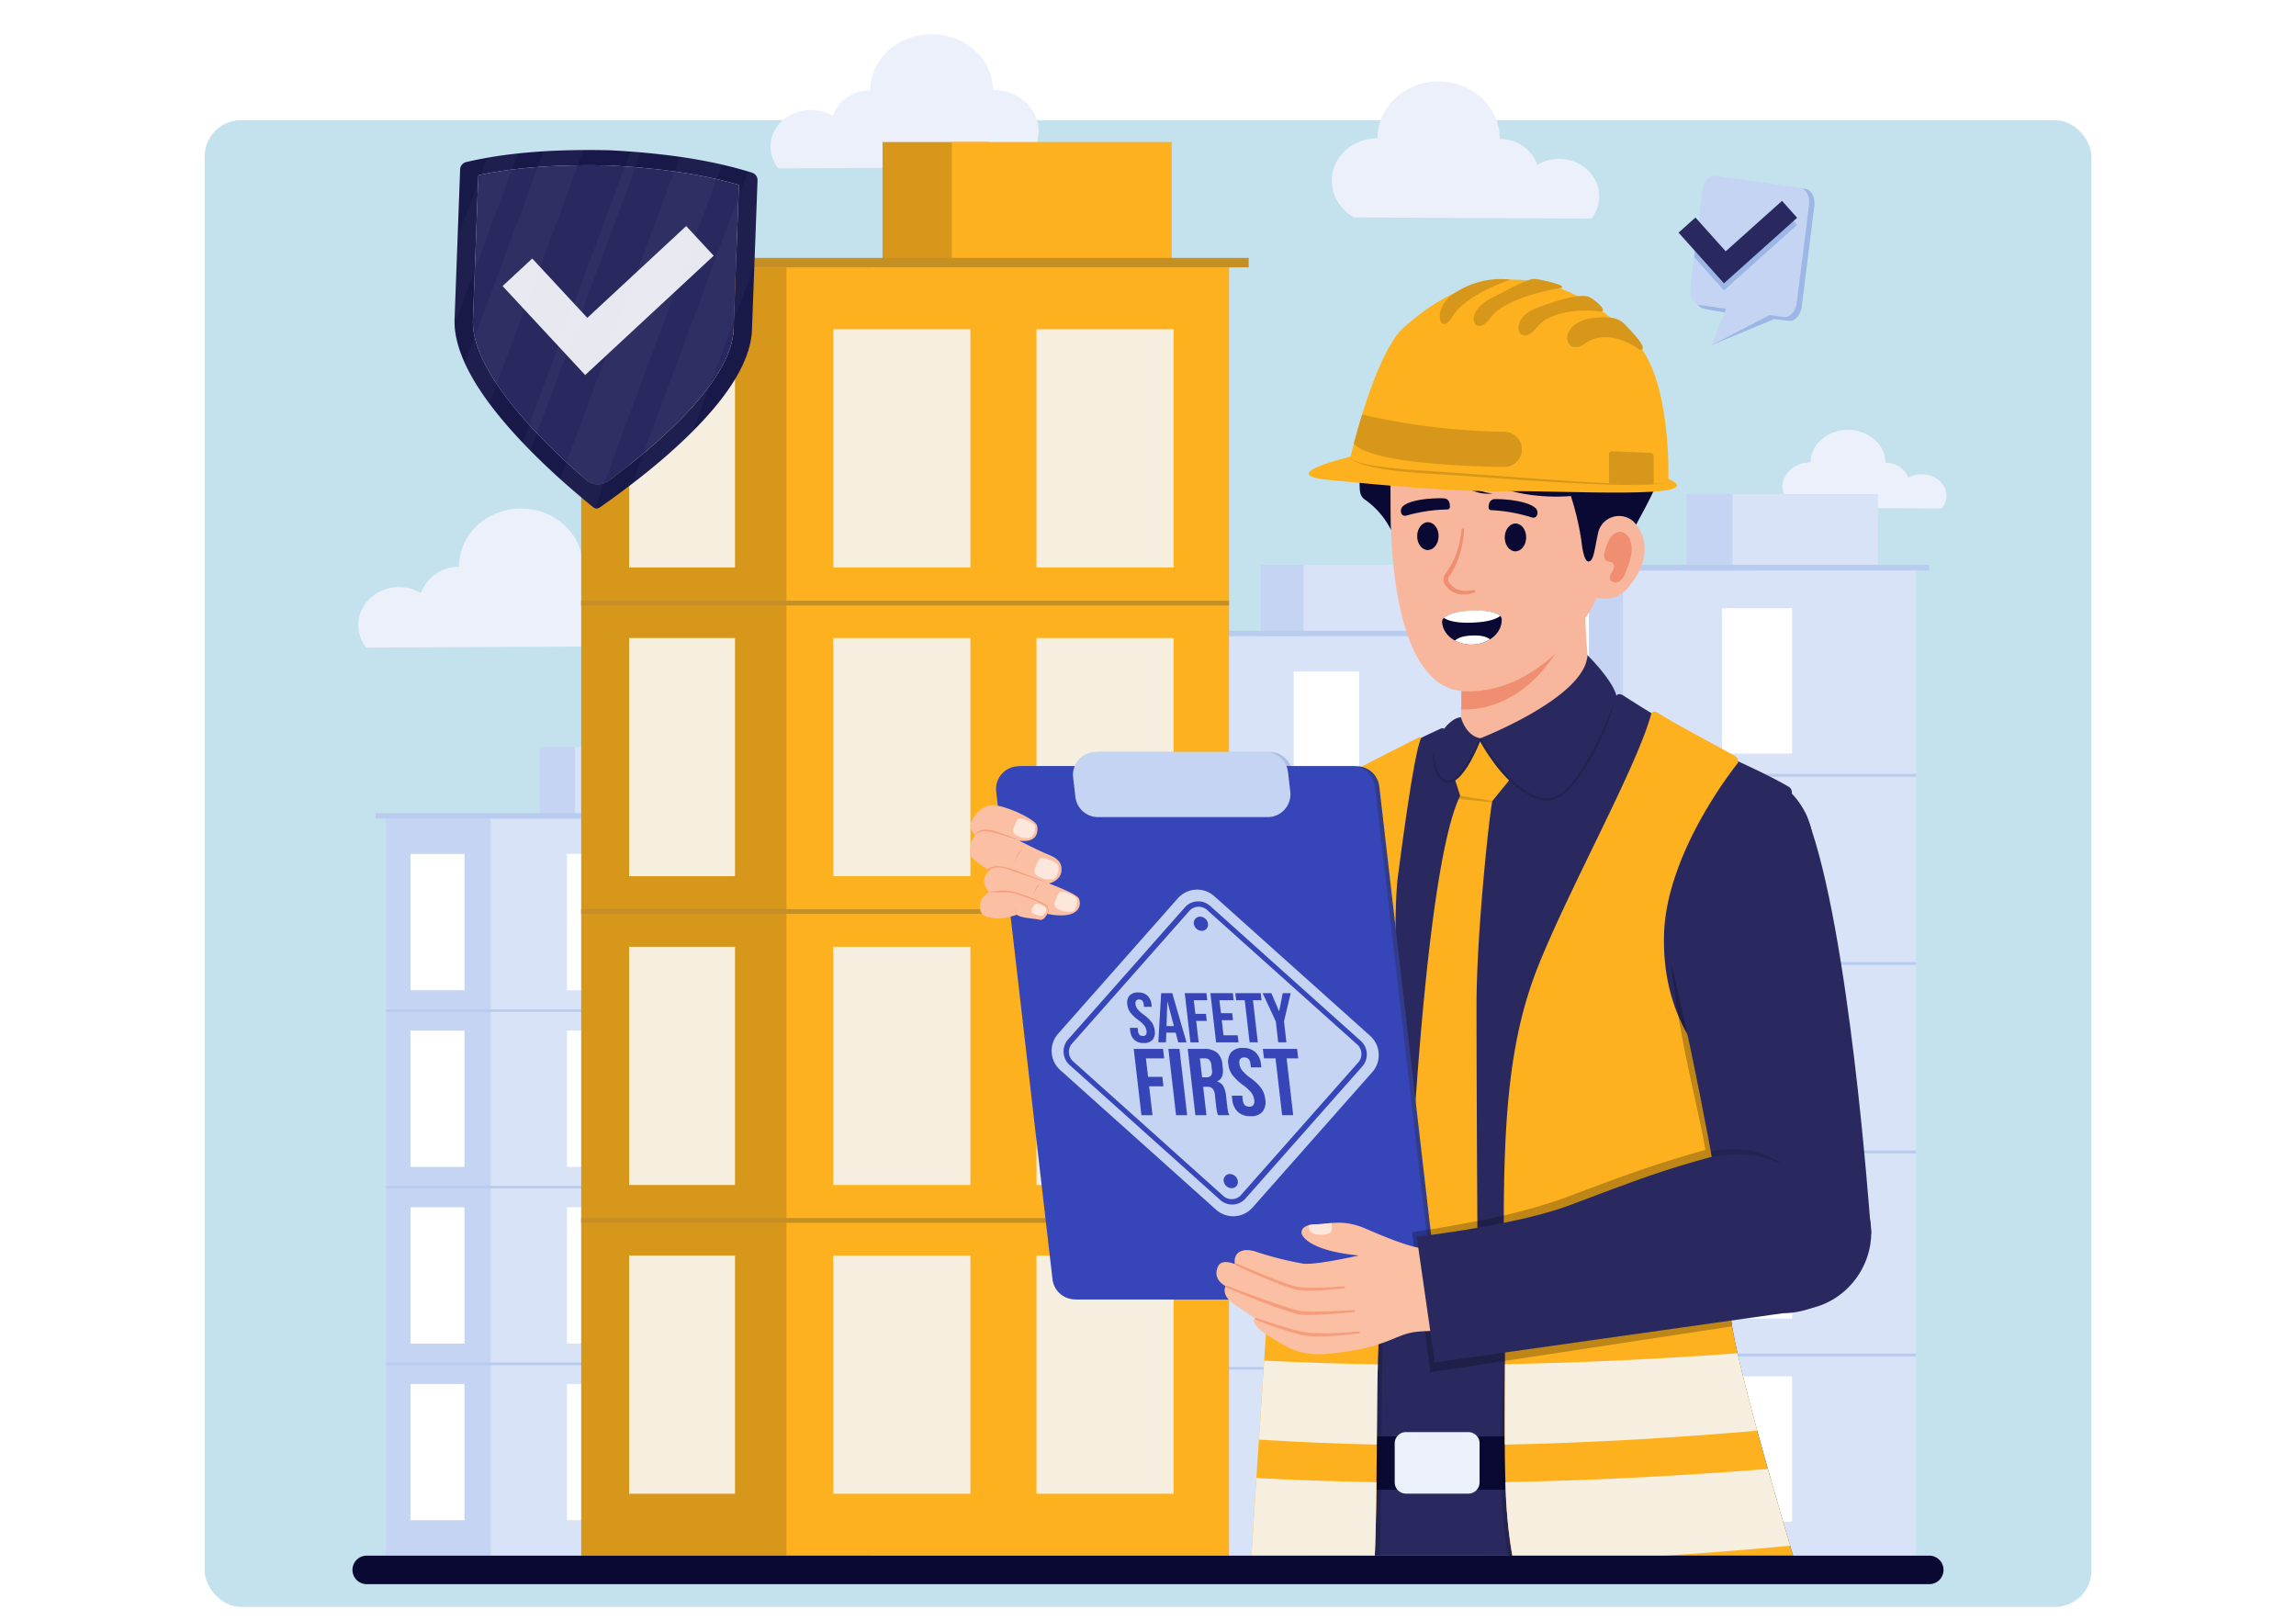 <svg xmlns="http://www.w3.org/2000/svg" xmlns:xlink="http://www.w3.org/1999/xlink" width="505" height="356.619" viewBox="0 0 505 356.619">
  <defs>
    <clipPath id="clip-path">
      <rect id="Rectángulo_419151" data-name="Rectángulo 419151" width="505" height="356.619" transform="translate(915 10608.351)" fill="#193141" stroke="#707070" stroke-width="1" opacity="0.49"/>
    </clipPath>
    <filter id="Rectángulo_418723" x="36" y="17.433" width="433" height="345" filterUnits="userSpaceOnUse">
      <feOffset dy="3" input="SourceAlpha"/>
      <feGaussianBlur stdDeviation="3" result="blur"/>
      <feFlood flood-opacity="0.161"/>
      <feComposite operator="in" in2="blur"/>
      <feComposite in="SourceGraphic"/>
    </filter>
    <clipPath id="clip-path-2">
      <rect id="Rectángulo_419137" data-name="Rectángulo 419137" width="407.033" height="407.033" fill="none"/>
    </clipPath>
    <clipPath id="clip-path-3">
      <rect id="Rectángulo_419148" data-name="Rectángulo 419148" width="219.932" height="281.845" fill="none"/>
    </clipPath>
    <clipPath id="clip-path-4">
      <rect id="Rectángulo_419138" data-name="Rectángulo 419138" width="20.361" height="81.615" fill="none"/>
    </clipPath>
    <clipPath id="clip-path-5">
      <rect id="Rectángulo_419140" data-name="Rectángulo 419140" width="40.518" height="23.104" fill="none"/>
    </clipPath>
    <clipPath id="clip-path-6">
      <rect id="Rectángulo_419141" data-name="Rectángulo 419141" width="7.406" height="1.455" fill="none"/>
    </clipPath>
    <clipPath id="clip-path-7">
      <rect id="Rectángulo_419142" data-name="Rectángulo 419142" width="52.063" height="94.419" fill="none"/>
    </clipPath>
    <clipPath id="clip-path-8">
      <rect id="Rectángulo_419143" data-name="Rectángulo 419143" width="19.156" height="63.834" fill="none"/>
    </clipPath>
    <clipPath id="clip-path-9">
      <rect id="Rectángulo_419144" data-name="Rectángulo 419144" width="19.858" height="105.689" fill="none"/>
    </clipPath>
    <clipPath id="clip-path-10">
      <rect id="Rectángulo_419145" data-name="Rectángulo 419145" width="2.847" height="42.343" fill="none"/>
    </clipPath>
    <clipPath id="clip-path-11">
      <rect id="Rectángulo_419146" data-name="Rectángulo 419146" width="82.859" height="123.542" fill="none"/>
    </clipPath>
    <clipPath id="clip-path-12">
      <rect id="Rectángulo_419147" data-name="Rectángulo 419147" width="15.944" height="3.63" fill="none"/>
    </clipPath>
    <clipPath id="clip-path-14">
      <rect id="Rectángulo_419149" data-name="Rectángulo 419149" width="66.648" height="78.644" fill="none"/>
    </clipPath>
  </defs>
  <g id="Enmascarar_grupo_1098799" data-name="Enmascarar grupo 1098799" transform="translate(-915 -10608.351)" clip-path="url(#clip-path)">
    <g id="Grupo_1209215" data-name="Grupo 1209215" transform="translate(915 10697.548)">
      <g id="Grupo_1209210" data-name="Grupo 1209210" transform="translate(45.374 -65.94)">
        <g transform="matrix(1, 0, 0, 1, -45.37, -23.26)" filter="url(#Rectángulo_418723)">
          <rect id="Rectángulo_418723-2" data-name="Rectángulo 418723" width="415" height="327" rx="8" transform="translate(45 23.43)" fill="#65b3d1" opacity="0.39"/>
        </g>
      </g>
    </g>
    <g id="Grupo_1209700" data-name="Grupo 1209700" transform="translate(963.983 10575.448)">
      <g id="Grupo_1209699" data-name="Grupo 1209699" transform="translate(0 -0.002)">
        <g id="Grupo_1209664" data-name="Grupo 1209664">
          <g id="Grupo_1209663" data-name="Grupo 1209663" clip-path="url(#clip-path-2)">
            <path id="Trazado_1048590" data-name="Trazado 1048590" d="M121.795,324.093a9.358,9.358,0,0,1-5.04,8.225l-52.778.272a7.977,7.977,0,0,1-1.751-4.9c-.027-4.632,3.965-8.4,8.894-8.422a9.351,9.351,0,0,1,4.891,1.336,8.78,8.78,0,0,1,8.373-5.785c-.041-7.044,6.025-12.788,13.547-12.827s13.654,5.642,13.7,12.687c5.578-.029,10.138,4.18,10.168,9.419" transform="translate(-32.401 -157.242)" fill="#ecf0fb"/>
            <path id="Trazado_1048591" data-name="Trazado 1048591" d="M715.785,278.4a5.257,5.257,0,0,0,3.05,4.646l31.941.153a4.324,4.324,0,0,0,1.06-2.77c.016-2.617-2.4-4.744-5.383-4.759a5.97,5.97,0,0,0-2.96.755,5.309,5.309,0,0,0-5.067-3.268c.025-3.98-3.646-7.224-8.2-7.247s-8.263,3.188-8.288,7.168c-3.376-.016-6.135,2.361-6.154,5.321" transform="translate(-372.708 -138.46)" fill="#ecf0fb"/>
            <path id="Trazado_1048592" data-name="Trazado 1048592" d="M508.944,127.815a9.222,9.222,0,0,0,4.977,8.109l52.125.267a7.853,7.853,0,0,0,1.729-4.836c.027-4.566-3.915-8.278-8.785-8.3a9.251,9.251,0,0,0-4.83,1.317,8.672,8.672,0,0,0-8.269-5.7c.041-6.945-5.95-12.609-13.379-12.646s-13.485,5.563-13.526,12.508c-5.509-.028-10.013,4.122-10.043,9.287" transform="translate(-265.006 -55.202)" fill="#ecf0fb"/>
            <path id="Trazado_1048593" data-name="Trazado 1048593" d="M310.373,105.672a9,9,0,0,1-4.991,7.93l-52.258.262a7.564,7.564,0,0,1-1.734-4.728c-.027-4.466,3.925-8.1,8.807-8.12a9.459,9.459,0,0,1,4.843,1.289,8.686,8.686,0,0,1,8.29-5.578C273.29,89.935,279.3,84.4,286.744,84.36s13.52,5.44,13.56,12.231c5.523-.028,10.038,4.03,10.069,9.081" transform="translate(-130.899 -43.924)" fill="#ecf0fb"/>
            <rect id="Rectángulo_419063" data-name="Rectángulo 419063" width="32.402" height="162.127" transform="translate(35.916 212.934)" fill="#c4d4f2"/>
            <rect id="Rectángulo_419064" data-name="Rectángulo 419064" width="49.657" height="162.127" transform="translate(58.948 212.934)" fill="#d8e3f8"/>
            <rect id="Rectángulo_419065" data-name="Rectángulo 419065" width="11.937" height="15.772" transform="translate(69.726 197.162)" fill="#c4d4f2"/>
            <rect id="Rectángulo_419066" data-name="Rectángulo 419066" width="24.67" height="15.772" transform="translate(77.498 197.162)" fill="#d8e3f8"/>
            <rect id="Rectángulo_419067" data-name="Rectángulo 419067" width="77.214" height="1.191" transform="translate(33.595 211.742)" fill="#b9ccef"/>
            <rect id="Rectángulo_419068" data-name="Rectángulo 419068" width="72.693" height="0.596" transform="translate(35.912 254.885)" fill="#b9ccef"/>
            <rect id="Rectángulo_419069" data-name="Rectángulo 419069" width="72.693" height="0.596" transform="translate(35.912 293.699)" fill="#b9ccef"/>
            <rect id="Rectángulo_419070" data-name="Rectángulo 419070" width="72.693" height="0.596" transform="translate(35.912 332.579)" fill="#b9ccef"/>
            <rect id="Rectángulo_419071" data-name="Rectángulo 419071" width="11.879" height="29.973" transform="translate(41.295 220.724)" fill="#fff"/>
            <rect id="Rectángulo_419072" data-name="Rectángulo 419072" width="11.879" height="29.973" transform="translate(41.295 259.581)" fill="#fff"/>
            <rect id="Rectángulo_419073" data-name="Rectángulo 419073" width="11.879" height="29.973" transform="translate(41.295 298.439)" fill="#fff"/>
            <rect id="Rectángulo_419074" data-name="Rectángulo 419074" width="11.879" height="29.973" transform="translate(41.295 337.297)" fill="#fff"/>
            <rect id="Rectángulo_419075" data-name="Rectángulo 419075" width="11.879" height="29.973" transform="translate(75.724 220.724)" fill="#fff"/>
            <rect id="Rectángulo_419076" data-name="Rectángulo 419076" width="11.879" height="29.973" transform="translate(75.724 259.581)" fill="#fff"/>
            <rect id="Rectángulo_419077" data-name="Rectángulo 419077" width="11.879" height="29.973" transform="translate(75.724 298.439)" fill="#fff"/>
            <rect id="Rectángulo_419078" data-name="Rectángulo 419078" width="11.879" height="29.973" transform="translate(75.724 337.297)" fill="#fff"/>
            <rect id="Rectángulo_419079" data-name="Rectángulo 419079" width="42.057" height="216.674" transform="translate(278.089 158.387)" fill="#c4d4f2"/>
            <rect id="Rectángulo_419080" data-name="Rectángulo 419080" width="64.454" height="216.674" transform="translate(307.987 158.387)" fill="#d8e3f8"/>
            <rect id="Rectángulo_419081" data-name="Rectángulo 419081" width="15.495" height="16.815" transform="translate(321.977 141.571)" fill="#c4d4f2"/>
            <rect id="Rectángulo_419082" data-name="Rectángulo 419082" width="32.021" height="16.815" transform="translate(332.064 141.571)" fill="#d8e3f8"/>
            <rect id="Rectángulo_419083" data-name="Rectángulo 419083" width="100.224" height="1.27" transform="translate(275.078 157.117)" fill="#b9ccef"/>
            <rect id="Rectángulo_419084" data-name="Rectángulo 419084" width="94.355" height="0.635" transform="translate(278.087 203.114)" fill="#b9ccef"/>
            <rect id="Rectángulo_419085" data-name="Rectángulo 419085" width="94.355" height="0.635" transform="translate(278.087 244.496)" fill="#b9ccef"/>
            <rect id="Rectángulo_419086" data-name="Rectángulo 419086" width="94.355" height="0.635" transform="translate(278.087 285.948)" fill="#b9ccef"/>
            <rect id="Rectángulo_419087" data-name="Rectángulo 419087" width="15.419" height="31.956" transform="translate(285.075 166.693)" fill="#fff"/>
            <rect id="Rectángulo_419088" data-name="Rectángulo 419088" width="15.419" height="31.956" transform="translate(285.075 208.121)" fill="#fff"/>
            <rect id="Rectángulo_419089" data-name="Rectángulo 419089" width="15.419" height="31.956" transform="translate(285.075 249.55)" fill="#fff"/>
            <rect id="Rectángulo_419090" data-name="Rectángulo 419090" width="15.419" height="31.956" transform="translate(285.075 290.978)" fill="#fff"/>
            <rect id="Rectángulo_419091" data-name="Rectángulo 419091" width="15.419" height="31.956" transform="translate(329.763 166.693)" fill="#fff"/>
            <rect id="Rectángulo_419092" data-name="Rectángulo 419092" width="15.419" height="31.956" transform="translate(329.763 208.121)" fill="#fff"/>
            <rect id="Rectángulo_419093" data-name="Rectángulo 419093" width="15.419" height="31.956" transform="translate(329.763 249.55)" fill="#fff"/>
            <rect id="Rectángulo_419094" data-name="Rectángulo 419094" width="15.419" height="31.956" transform="translate(329.763 290.978)" fill="#fff"/>
            <rect id="Rectángulo_419095" data-name="Rectángulo 419095" width="94.355" height="0.635" transform="translate(278.087 330.605)" fill="#b9ccef"/>
            <rect id="Rectángulo_419096" data-name="Rectángulo 419096" width="15.419" height="31.956" transform="translate(285.075 335.635)" fill="#fff"/>
            <rect id="Rectángulo_419097" data-name="Rectángulo 419097" width="15.419" height="31.956" transform="translate(329.763 335.635)" fill="#fff"/>
            <rect id="Rectángulo_419098" data-name="Rectángulo 419098" width="39.257" height="202.248" transform="translate(187.345 172.813)" fill="#c4d4f2"/>
            <rect id="Rectángulo_419099" data-name="Rectángulo 419099" width="60.163" height="202.248" transform="translate(215.253 172.813)" fill="#d8e3f8"/>
            <rect id="Rectángulo_419100" data-name="Rectángulo 419100" width="14.463" height="15.696" transform="translate(228.311 157.117)" fill="#c4d4f2"/>
            <rect id="Rectángulo_419101" data-name="Rectángulo 419101" width="29.889" height="15.696" transform="translate(237.727 157.117)" fill="#d8e3f8"/>
            <rect id="Rectángulo_419102" data-name="Rectángulo 419102" width="93.551" height="1.185" transform="translate(184.534 171.627)" fill="#b9ccef"/>
            <rect id="Rectángulo_419103" data-name="Rectángulo 419103" width="88.074" height="0.593" transform="translate(187.342 214.562)" fill="#b9ccef"/>
            <rect id="Rectángulo_419104" data-name="Rectángulo 419104" width="88.074" height="0.593" transform="translate(187.342 253.189)" fill="#b9ccef"/>
            <rect id="Rectángulo_419105" data-name="Rectángulo 419105" width="88.074" height="0.593" transform="translate(187.342 291.881)" fill="#b9ccef"/>
            <rect id="Rectángulo_419106" data-name="Rectángulo 419106" width="14.392" height="29.828" transform="translate(193.866 180.565)" fill="#fff"/>
            <rect id="Rectángulo_419107" data-name="Rectángulo 419107" width="14.392" height="29.828" transform="translate(193.866 219.236)" fill="#fff"/>
            <rect id="Rectángulo_419108" data-name="Rectángulo 419108" width="14.392" height="29.828" transform="translate(193.866 257.906)" fill="#fff"/>
            <rect id="Rectángulo_419109" data-name="Rectángulo 419109" width="14.392" height="29.828" transform="translate(193.866 296.576)" fill="#fff"/>
            <rect id="Rectángulo_419110" data-name="Rectángulo 419110" width="14.392" height="29.828" transform="translate(235.578 180.565)" fill="#fff"/>
            <rect id="Rectángulo_419111" data-name="Rectángulo 419111" width="14.392" height="29.828" transform="translate(235.578 219.236)" fill="#fff"/>
            <rect id="Rectángulo_419112" data-name="Rectángulo 419112" width="14.392" height="29.828" transform="translate(235.578 257.906)" fill="#fff"/>
            <rect id="Rectángulo_419113" data-name="Rectángulo 419113" width="14.392" height="29.828" transform="translate(235.578 296.576)" fill="#fff"/>
            <rect id="Rectángulo_419114" data-name="Rectángulo 419114" width="88.074" height="0.593" transform="translate(187.342 333.564)" fill="#b9ccef"/>
            <rect id="Rectángulo_419115" data-name="Rectángulo 419115" width="14.392" height="29.828" transform="translate(193.866 338.26)" fill="#fff"/>
            <rect id="Rectángulo_419116" data-name="Rectángulo 419116" width="14.392" height="29.828" transform="translate(235.578 338.26)" fill="#fff"/>
            <rect id="Rectángulo_419117" data-name="Rectángulo 419117" width="63.519" height="283.351" transform="translate(78.849 91.711)" fill="#d7971a"/>
            <rect id="Rectángulo_419118" data-name="Rectángulo 419118" width="97.346" height="283.352" transform="translate(124.002 91.71)" fill="#fdb11f"/>
            <rect id="Rectángulo_419119" data-name="Rectángulo 419119" width="23.402" height="27.565" transform="translate(145.129 64.144)" fill="#d7971a"/>
            <rect id="Rectángulo_419120" data-name="Rectángulo 419120" width="48.362" height="27.565" transform="translate(160.367 64.144)" fill="#fdb11f"/>
            <rect id="Rectángulo_419121" data-name="Rectángulo 419121" width="151.368" height="2.082" transform="translate(74.297 89.626)" fill="#c68f23"/>
            <rect id="Rectángulo_419122" data-name="Rectángulo 419122" width="142.506" height="1.041" transform="translate(78.841 165.028)" fill="#c68f23"/>
            <rect id="Rectángulo_419123" data-name="Rectángulo 419123" width="142.506" height="1.041" transform="translate(78.841 232.865)" fill="#c68f23"/>
            <rect id="Rectángulo_419124" data-name="Rectángulo 419124" width="142.506" height="1.041" transform="translate(78.841 300.816)" fill="#c68f23"/>
            <rect id="Rectángulo_419125" data-name="Rectángulo 419125" width="23.287" height="52.385" transform="translate(89.393 105.324)" fill="#f6eede"/>
            <rect id="Rectángulo_419126" data-name="Rectángulo 419126" width="23.287" height="52.385" transform="translate(89.393 173.236)" fill="#f6eede"/>
            <rect id="Rectángulo_419127" data-name="Rectángulo 419127" width="23.287" height="52.385" transform="translate(89.393 241.149)" fill="#f6eede"/>
            <rect id="Rectángulo_419128" data-name="Rectángulo 419128" width="23.287" height="52.385" transform="translate(89.393 309.062)" fill="#f6eede"/>
            <rect id="Rectángulo_419129" data-name="Rectángulo 419129" width="30.164" height="52.385" transform="translate(134.29 105.324)" fill="#f6eede"/>
            <rect id="Rectángulo_419130" data-name="Rectángulo 419130" width="30.164" height="52.385" transform="translate(178.993 105.324)" fill="#f6eede"/>
            <rect id="Rectángulo_419131" data-name="Rectángulo 419131" width="30.164" height="52.385" transform="translate(134.29 173.236)" fill="#f6eede"/>
            <rect id="Rectángulo_419132" data-name="Rectángulo 419132" width="30.164" height="52.385" transform="translate(178.993 173.236)" fill="#f6eede"/>
            <rect id="Rectángulo_419133" data-name="Rectángulo 419133" width="30.164" height="52.385" transform="translate(134.29 241.149)" fill="#f6eede"/>
            <rect id="Rectángulo_419134" data-name="Rectángulo 419134" width="30.164" height="52.385" transform="translate(178.993 241.149)" fill="#f6eede"/>
            <rect id="Rectángulo_419135" data-name="Rectángulo 419135" width="30.164" height="52.385" transform="translate(134.29 309.062)" fill="#f6eede"/>
            <rect id="Rectángulo_419136" data-name="Rectángulo 419136" width="30.164" height="52.385" transform="translate(178.993 309.062)" fill="#f6eede"/>
          </g>
        </g>
        <g id="Grupo_1209693" data-name="Grupo 1209693" transform="translate(152.032 93.215)">
          <g id="Grupo_1209692" data-name="Grupo 1209692" clip-path="url(#clip-path-3)">
            <path id="Trazado_1048594" data-name="Trazado 1048594" d="M568.11,354.639c-.021-1.923-.079-3.522-.192-4.449-.509-4.166,27.328-15.95,27.328-15.95s-.155,8.54.609,16.8c.575,6.227,1.811,12.412,3.252,13.985,0,0-8.33,16.56-31.29,7.009,0,0,.176-5.128.26-10.511.037-2.386.056-4.821.034-6.882" transform="translate(-447.693 -267.25)" fill="#f8b79c" fill-rule="evenodd"/>
            <path id="Trazado_1048595" data-name="Trazado 1048595" d="M592.419,355.746c-2.264,5.157-9.612,18.745-24.057,18.445.033-2.1.051-4.235.039-6.122,11.667.335,20.354-8.04,24.018-12.323" transform="translate(-447.977 -278.449)" fill="#ef8e71" fill-rule="evenodd"/>
            <path id="Trazado_1048596" data-name="Trazado 1048596" d="M544.92,309.687c-8.955-8.8-9.08-32.8-9-39.355.1-8.012.941-21.569.941-21.569l41.018-2.945,5.384,38.284a34.452,34.452,0,0,1-2.075,8.3,27.934,27.934,0,0,1-2.533,4.641s-.046.074-.136.213c-1.245,1.919-11,16.142-26.2,15.691a10.74,10.74,0,0,1-7.4-3.256" transform="translate(-431.08 -221.21)" fill="#f8b79c" fill-rule="evenodd"/>
            <path id="Trazado_1048597" data-name="Trazado 1048597" d="M621.841,310.993c.042.487.414,4.385,1.514,4.4,1.174.021,1.31-2.429,2.12-6.156a4.715,4.715,0,0,1,8.41-1.948q.165.2.322.434c2.877,4.2,1.366,9.252-1.881,13.161a6.667,6.667,0,0,1-7.2,2.472c-2.992.317-4.83-4.722-4.83-4.722l1.538-7.7s0,.017.005.05" transform="translate(-475.02 -252.22)" fill="#f8b79c" fill-rule="evenodd"/>
            <path id="Trazado_1048598" data-name="Trazado 1048598" d="M639.671,314.539c.849,2.311-.1,4.83-1.034,7.126a3.844,3.844,0,0,1-1.227,1.842,1.543,1.543,0,0,1-2.09-.213c-.361-.617.1-1.352.458-1.975s.536-1.545-.128-1.9c-.31-.163-.7-.13-1.027-.268-.7-.3-.74-1.2-.594-1.9a10.171,10.171,0,0,1,1.037-2.795,2.987,2.987,0,0,1,2.3-1.8,2.591,2.591,0,0,1,2.3,1.874" transform="translate(-482.133 -256.016)" fill="#ef8e71"/>
            <path id="Trazado_1048599" data-name="Trazado 1048599" d="M537.231,270.254s1.367-.448,1.2-2.7a9.129,9.129,0,0,1,3.518-8.571c3.587-2.707-10.5-2.014-10.5-2.014l1.223,14.42Z" transform="translate(-428.756 -226.976)" fill="#ef8e71" fill-rule="evenodd"/>
            <path id="Trazado_1048600" data-name="Trazado 1048600" d="M571.29,264.732c-1.1-.02-1.512-4.418-1.512-4.424a60.4,60.4,0,0,0-2.332-9.969s-21.963,2.373-26.492-12.861c-1.017-.157.533,11.709,9.261,12.278,0,0-5.951,1.238-9.695-5.87s-.471-9.622-3.969-9.34-6.305,2.777-4.936,7.876c1.3,4.822.5,3.226-3.82,4.744-.014,1.247-.018,6.79.038,8.944q.019.817.054,1.7a17.744,17.744,0,0,0-5.73-6.672c-2.013-1.352-.512-4.04-1.8-7.729-.245-.705.387-2.221.832-3.895,1-3.751.088-8.283,1.891-9.755,0,0,1.31-2.745,2.464-6.015a10.8,10.8,0,0,1,1.015-2.12c1.857-2.976,1.476-6.531,8.881-6.106,0,0,8.32-15.567,27.742-1.689,0,0,15.9-1.418,20.651,12.6,0,0,7.052,10.471,3.2,19.689-1.994,4.768-3.967,8.071-5.211,10.51a4.715,4.715,0,0,0-8.409,1.948c-.811,3.728-.947,6.178-2.12,6.157" transform="translate(-422.954 -201.554)" fill="#0a0933" fill-rule="evenodd"/>
            <path id="Trazado_1048601" data-name="Trazado 1048601" d="M550.521,308.269c1.3.019,2.339,1.406,2.314,3.1s-1.1,3.048-2.4,3.029-2.339-1.407-2.314-3.1,1.1-3.048,2.4-3.029" transform="translate(-437.435 -253.727)" fill="#0a0933" fill-rule="evenodd"/>
            <path id="Trazado_1048602" data-name="Trazado 1048602" d="M590.712,308.862c1.3.019,2.339,1.406,2.314,3.1s-1.1,3.048-2.4,3.029-2.339-1.407-2.314-3.1,1.1-3.048,2.4-3.029" transform="translate(-458.362 -254.036)" fill="#0a0933" fill-rule="evenodd"/>
            <path id="Trazado_1048603" data-name="Trazado 1048603" d="M567.149,324.872a.217.217,0,0,1-.027.24c-.085.154-.116.124-.283.178-.423.135-3.63,1.3-5.868-1.249a2.637,2.637,0,0,1-.728-1.253,2.086,2.086,0,0,1,.464-1.8,17.974,17.974,0,0,0,3.252-8.055c.155-.865.2-1.416.216-1.541a.2.2,0,0,1,.094-.187l.195-.069c.06.03.137.04.183.091.1.108.076.122.07.268a20.94,20.94,0,0,1-2.7,9.392c-.542.857-.674.872-.754,1.213a1.278,1.278,0,0,0,.344,1.1c1.526,2.068,3.9,1.732,5,1.5a1.515,1.515,0,0,0,.155-.04,1.577,1.577,0,0,1,.24.028c.111.061.114.066.15.188" transform="translate(-443.723 -255.22)" fill="#ef8e71" fill-rule="evenodd"/>
            <path id="Trazado_1048604" data-name="Trazado 1048604" d="M572.681,350.716c.13,2.926-2.7,5.43-6.321,5.591s-6.663-2.08-6.794-5.006c-.129-2.889,12.988-3.443,13.116-.585" transform="translate(-443.396 -274.849)" fill="#0a0933"/>
            <path id="Trazado_1048605" data-name="Trazado 1048605" d="M560.356,350.4c.98.638,2.859,1.2,6.468,1.038,3.39-.151,5.094-.8,5.941-1.469-1.8-1.857-10.483-1.511-12.409.431" transform="translate(-443.808 -274.805)" fill="#fff"/>
            <path id="Trazado_1048606" data-name="Trazado 1048606" d="M565.491,361.382a7.852,7.852,0,0,0,7.707-.279c-.623-.5-1.8-.94-4.008-.841-2.121.095-3.178.6-3.7,1.121" transform="translate(-446.482 -280.792)" fill="#fff"/>
            <path id="Trazado_1048607" data-name="Trazado 1048607" d="M541.125,299.006a1.409,1.409,0,0,0-.434,1.393c.115.472.45.935,1.368.636a35.686,35.686,0,0,1,8.8-1.288.569.569,0,0,0,.579-.553c.02-.711-.145-1.848-1.377-1.9-2.346-.1-7.25.221-8.939,1.715" transform="translate(-433.547 -248.002)" fill="#0a0933" fill-rule="evenodd"/>
            <path id="Trazado_1048608" data-name="Trazado 1048608" d="M591.216,299.635a1.409,1.409,0,0,1,.392,1.405c-.128.468-.477.922-1.387.6a35.693,35.693,0,0,0-8.761-1.547.568.568,0,0,1-.562-.569c0-.711.2-1.843,1.432-1.862,2.348-.036,7.24.435,8.885,1.978" transform="translate(-454.505 -248.201)" fill="#0a0933" fill-rule="evenodd"/>
            <path id="Trazado_1048609" data-name="Trazado 1048609" d="M607,219.966s6.073-1.249,10.807.862c0,0-3.429-2.494-11.4-1.293Z" transform="translate(-467.788 -207.354)" fill="#211816" fill-rule="evenodd"/>
            <path id="Trazado_1048610" data-name="Trazado 1048610" d="M557.527,215.027a.111.111,0,0,1-.171-.141c1.694-2.166,6.356-6.724,14.545-4.75a.11.11,0,0,1-.043.215,18.393,18.393,0,0,0-14.332,4.676" transform="translate(-442.236 -202.378)" fill="#15143b" fill-rule="evenodd"/>
            <path id="Trazado_1048611" data-name="Trazado 1048611" d="M584.273,978.978a1.064,1.064,0,0,1-1.064,1.085H559.515a1.055,1.055,0,0,1-1.051-.9c-1.077-7.052-8.249-54.453-14.365-104.148a756.293,756.293,0,0,0-13.39-77.078c-1.809-7.78-2.979-12.015-2.979-12.015a122.911,122.911,0,0,0-4.525,23.158l0,0a323.474,323.474,0,0,0-1.273,53.087c1.166,16.135,4.341,105.815,4.728,116.788a1.062,1.062,0,0,1-1.064,1.1H502.475a1.062,1.062,0,0,1-1.039-.821c-4.06-17.586-31.312-119.835-27.393-155.523,3.158-28.755,8.551-77.5,10.658-96.5.081-.719.153-1.392.221-2.021.417-3.746.656-5.9.656-5.9l3.2-53.951,10.981-.851,1.018-.076,25.924-2.009.171-.013,44.847-3.473,11.93,51.175s-.183,5.942-.434,15.212c-.021.69-.043,1.4-.06,2.128-.451,16.777-1.089,42.846-1.344,64.91-.4,34.07,2.2,172.969,2.464,186.63" transform="translate(-398.665 -436.312)" fill="#29295f"/>
            <g id="Grupo_1209667" data-name="Grupo 1209667" transform="translate(111.684 291.159)" opacity="0.15">
              <g id="Grupo_1209666" data-name="Grupo 1209666">
                <g id="Grupo_1209665" data-name="Grupo 1209665" clip-path="url(#clip-path-4)">
                  <path id="Trazado_1048612" data-name="Trazado 1048612" d="M570.568,872.408c-1.809-7.78-2.979-12.015-2.979-12.015a122.9,122.9,0,0,0-4.524,23.158l0,0s1.447-24.992-.872-42.97-1.286-25.711-3.733-28.805c-2.413-3.043-8.074-9.636-8.248-9.841.251.179,9.679,6.993,11.015,10.615,1.354,3.673,9.346,59.854,9.346,59.854" transform="translate(-550.207 -801.939)"/>
                </g>
              </g>
            </g>
            <path id="Trazado_1048613" data-name="Trazado 1048613" d="M566.082,438.052,557.276,541.6s-49.92.336-52.389-.672S513.412,417.3,518.349,404.96a58.7,58.7,0,0,1,10.827-17.292l.251-.277c1.252-1.354,2.048-2.064,2.048-2.064s1.8-2.358,3.588-2.358c0,0,.907,3.622,3.767,4.482a2.922,2.922,0,0,0,.293.077c.068.017.136.03.2.042,0,0,.046-.017.14-.055.026-.008.056-.021.09-.034,2.409-.966,22.906-9.432,23.328-18.195,0,0,5.495,5.38,6.393,8.968v0a5.385,5.385,0,0,1,.1.937c.4,8.193-3.294,58.858-3.294,58.858" transform="translate(-414.74 -285.499)" fill="#29295f"/>
            <rect id="Rectángulo_419139" data-name="Rectángulo 419139" width="42.037" height="11.721" transform="translate(96.77 255.631)" fill="#0a0933"/>
            <path id="Trazado_1048614" data-name="Trazado 1048614" d="M554.013,739.348H540.3a2.477,2.477,0,0,1-2.478-2.477v-8.582a2.477,2.477,0,0,1,2.478-2.477h13.712a2.477,2.477,0,0,1,2.477,2.477v8.582a2.477,2.477,0,0,1-2.477,2.477" transform="translate(-432.075 -471.141)" fill="#ecf0fb"/>
            <g id="Grupo_1209670" data-name="Grupo 1209670" transform="translate(114.118 92.758)" opacity="0.15">
              <g id="Grupo_1209669" data-name="Grupo 1209669">
                <g id="Grupo_1209668" data-name="Grupo 1209668" clip-path="url(#clip-path-5)">
                  <path id="Trazado_1048615" data-name="Trazado 1048615" d="M595.707,388a98.736,98.736,0,0,1-4.618,10.827,54.834,54.834,0,0,1-3.145,5.5,21.4,21.4,0,0,1-4.073,4.763,6.686,6.686,0,0,1-2.695,1.4,3.849,3.849,0,0,1-1.481.025c-.247-.046-.5-.119-.75-.174-.251-.072-.493-.161-.741-.238a15.814,15.814,0,0,1-5.222-3.38c-.217-.2-.435-.408-.647-.621a34.13,34.13,0,0,1-3.49-4.141,42.86,42.86,0,0,1-2.869-4.559c-.013-.021-.021-.042-.035-.063.013-.039.03-.077.043-.116-.034.013-.064.026-.089.034-.093.038-.141.055-.141.055-.068-.013-.136-.025-.2-.042-.1-.022-.2-.047-.294-.077.06.115.12.23.179.341-.23.528-.468,1.055-.715,1.579-.493,1.047-1.013,2.082-1.6,3.081a18.877,18.877,0,0,1-1.949,2.826,7.321,7.321,0,0,1-.9.885c-.107.085-.216.166-.332.243a2.189,2.189,0,0,1-1.468.438,2.362,2.362,0,0,1-1.332-.77,4.3,4.3,0,0,1-.872-1.4,10.277,10.277,0,0,1-.612-3.346,22.459,22.459,0,0,1,.144-3.464c.017-.158.035-.319.056-.477l-.251.277a21.982,21.982,0,0,0-.32,3.673,10.2,10.2,0,0,0,.558,3.5,4.917,4.917,0,0,0,.936,1.57,3.849,3.849,0,0,0,.715.6,2.247,2.247,0,0,0,.914.34,2.7,2.7,0,0,0,1.818-.515,7.066,7.066,0,0,0,1.345-1.213,17.421,17.421,0,0,0,2-2.924,37.333,37.333,0,0,0,2.119-4.46,43.018,43.018,0,0,0,2.728,4.286,33.681,33.681,0,0,0,3.652,4.311c.184.183.366.358.553.533a16.391,16.391,0,0,0,5.406,3.49c.255.081.514.17.774.246s.528.137.8.188a4.3,4.3,0,0,0,1.68-.038,7.089,7.089,0,0,0,2.907-1.507,21.726,21.726,0,0,0,4.163-4.895,55.372,55.372,0,0,0,3.149-5.567,98.906,98.906,0,0,0,4.3-10.1,5.476,5.476,0,0,0-.1-.936" transform="translate(-555.286 -388.004)"/>
                </g>
              </g>
            </g>
            <path id="Trazado_1048616" data-name="Trazado 1048616" d="M577.437,417.434l-3.669,4.52-7.082-1.158-1.089-3.362a7.021,7.021,0,0,0,1.345-1.213,17.345,17.345,0,0,0,2-2.924,37.139,37.139,0,0,0,2.119-4.46,42.854,42.854,0,0,0,2.728,4.285,33.551,33.551,0,0,0,3.652,4.312" transform="translate(-446.536 -306.093)" fill="#fdb11f"/>
            <path id="Trazado_1048617" data-name="Trazado 1048617" d="M562.076,425.653c-.03.647-.064,1.064-.064,1.064s-.022.1-.064.3c-.63,3.047-3.426,28.852-3.426,44.792,0,16.182.2,54.568.28,57.973a.964.964,0,0,1-.111.472l-6.337,12.27a.988.988,0,0,1-1.736.039l-7.466-13.028a.987.987,0,0,1-.132-.549c.332-5.367,3.436-84.258,11.586-102.721.106-.242.213-.477.323-.7.264-.536.515-1.043.762-1.515,6.593-12.748,6.55-1.983,6.384,1.609" transform="translate(-434.781 -310.856)" fill="#fdb11f"/>
            <g id="Grupo_1209673" data-name="Grupo 1209673" transform="translate(119.825 114.703)" opacity="0.15">
              <g id="Grupo_1209672" data-name="Grupo 1209672">
                <g id="Grupo_1209671" data-name="Grupo 1209671" clip-path="url(#clip-path-6)">
                  <path id="Trazado_1048618" data-name="Trazado 1048618" d="M574.6,434.946s-.021.1-.064.3l-7.341-.753c.106-.243.213-.476.324-.7Z" transform="translate(-567.194 -433.789)"/>
                </g>
              </g>
            </g>
            <path id="Trazado_1048619" data-name="Trazado 1048619" d="M655.08,593.939a4.583,4.583,0,0,1-3.1,1.524c-42.088,3.137-51.823,6.265-58.769-3.226-10.3-14.079,4.243-37.169,3.643-72.023-.085-4.873-.14-9.457-.158-13.79-.106-26.668-12.193-43.91-5.89-59.606,7.1-17.658,19.344-47.609,22.447-59.237.145-.54.924-.447,1.4-.145,3.635,2.333,16.717,10.611,24.77,14.266,6.656,3.026,10.177,4.958,11.67,5.831a1.483,1.483,0,0,1,.711,1.549L637.626,487.8s-.025.443-.06,1.239c-.149,3.46-.51,13.645-.068,23.907.03.672.059,1.345.1,2.017.192,3.545.486,7.044.928,10.227.89,6.427,4.486,20.021,8.325,33.525l.332,1.162c3.354,11.76,6.844,23.294,8.831,29.794a4.425,4.425,0,0,1-.932,4.264" transform="translate(-458.717 -294.823)" fill="#29295f"/>
            <g id="Grupo_1209676" data-name="Grupo 1209676" transform="translate(129.081 211.601)" opacity="0.15">
              <g id="Grupo_1209675" data-name="Grupo 1209675">
                <g id="Grupo_1209674" data-name="Grupo 1209674" clip-path="url(#clip-path-7)">
                  <path id="Trazado_1048620" data-name="Trazado 1048620" d="M638.568,725.958c-.021.69-.043,1.4-.059,2.128-32.794,2.733-37.687,4.591-43.973-4-8.231-11.253-9.076-34.03-7.192-60.922-.039-6.678-.06-13.581-.179-20.578q-.057-3.479,0-6.631c.017,4.333.072,8.917.158,13.79.081,4.677.131,9.146.187,13.407.345,27.507-.831,46.532,8.091,58.721,6.222,8.5,11,6.773,42.964,4.088" transform="translate(-586.505 -635.952)"/>
                </g>
              </g>
            </g>
            <g id="Grupo_1209679" data-name="Grupo 1209679" transform="translate(142.545 179.684)" opacity="0.15">
              <g id="Grupo_1209678" data-name="Grupo 1209678">
                <g id="Grupo_1209677" data-name="Grupo 1209677" clip-path="url(#clip-path-8)">
                  <path id="Trazado_1048621" data-name="Trazado 1048621" d="M614.986,569.363s-4.732,25.078,18.766,63.834c0,0-18.854-32.487-18.766-63.834" transform="translate(-614.596 -569.363)"/>
                </g>
              </g>
            </g>
            <path id="Trazado_1048622" data-name="Trazado 1048622" d="M520.219,402.974c-1.328,2.92-8.291,18.953-10.074,32.516-1.2,9.159-4.128,37.731-6.295,65.971-1.383,18.046-2.46,35.955-2.579,48.575-.3,32.368.091,52.1-5.187,52.709-4.222.49-9.555,1.039-11.717.039a1.469,1.469,0,0,1-.962-1.052c-.409-2.332,1.126-112.976,2.646-126.774,1.4-12.726,2.464-48.162,2.622-53.581a1.475,1.475,0,0,1,.579-1.136c2.422-1.847,12.641-9.278,30.474-17.415.162-.077.57-.013.494.149" transform="translate(-403.705 -302.946)" fill="#29295f"/>
            <g id="Grupo_1209682" data-name="Grupo 1209682" transform="translate(84.614 198.066)" opacity="0.15">
              <g id="Grupo_1209681" data-name="Grupo 1209681">
                <g id="Grupo_1209680" data-name="Grupo 1209680" clip-path="url(#clip-path-9)">
                  <path id="Trazado_1048623" data-name="Trazado 1048623" d="M511.635,637.606c.469-9.275,1.161-19.56,1.952-29.891-.456,9.971-.849,20.232-1.131,29.827-.126,4.285-.23,8.438-.308,12.372-.06,3-.1,5.874-.128,8.581-.306,32.368.1,53.265-5.176,53.874-2.865.33-10.566,1.138-13.117,1.025q.124-1.113.242-2.182c2.341-.019,9.448-.767,11.862-1.047,5.278-.609,4.874-21.506,5.175-53.874.017-1.975.059-4.082.123-6.3.11-3.834.282-8,.5-12.385" transform="translate(-493.729 -607.715)"/>
                </g>
              </g>
            </g>
            <path id="Trazado_1048624" data-name="Trazado 1048624" d="M424.457,442.58S401.84,478.2,393.48,485.689a1.1,1.1,0,0,1-1.83-.693l-8.813-36.577-22.794,4.65s6.863,63.394,15.964,67.432c13.074,5.8,14.693,3.367,45.846-24.824s2.6-53.1,2.6-53.1" transform="translate(-339.505 -323.663)" fill="#29295f"/>
            <g id="Grupo_1209685" data-name="Grupo 1209685" transform="translate(82.307 129.67)" opacity="0.15">
              <g id="Grupo_1209684" data-name="Grupo 1209684">
                <g id="Grupo_1209683" data-name="Grupo 1209683" clip-path="url(#clip-path-10)">
                  <path id="Trazado_1048625" data-name="Trazado 1048625" d="M488.958,507.358s-.6-22.522,2.806-42.344Z" transform="translate(-488.917 -465.014)"/>
                </g>
              </g>
            </g>
            <path id="Trazado_1048626" data-name="Trazado 1048626" d="M654.5,598.116a4.583,4.583,0,0,1-3.1,1.524c-42.088,3.137-48.421,6.643-55.367-2.848-10.3-14.079-7.393-37.653-7.993-72.506-.085-4.873-.141-9.457-.158-13.79-.106-26.669,1.332-43.8,7.636-59.5,7.095-17.658,21.717-43.764,24.82-55.392.145-.54.924-.447,1.4-.145,3.635,2.333,15.445,8.6,16.939,9.472a1.482,1.482,0,0,1,.71,1.549s-15.772,19.3-16.264,37.788c-.609,22.87,14.347,32.316,14.347,32.316l-.421,15.4s-.025.443-.06,1.239c-.149,3.46-.511,13.645-.068,23.907.03.672.059,1.345.1,2.017.192,3.545.486,7.044.928,10.227.89,6.427,4.486,20.021,8.325,33.525l.332,1.162c3.354,11.76,6.844,23.294,8.831,29.794a4.425,4.425,0,0,1-.932,4.264" transform="translate(-458.14 -299)" fill="#fdb11f"/>
            <path id="Trazado_1048627" data-name="Trazado 1048627" d="M508.476,407.128c-1.328,2.92-3.332,16.962-5.116,30.525-1.2,9.159.2,37.283-1.968,65.522-1.383,18.046-2.46,35.955-2.579,48.575-.3,32.368.1,53.265-5.176,53.874-4.222.49-20.19.02-22.352-.98a1.471,1.471,0,0,1-.962-1.052c-.408-2.332,7.553-117.164,7.553-117.164a164.154,164.154,0,0,0,8.746-29.775c3.157-17.062,3.49-36.41,3.571-39.211a1.476,1.476,0,0,1,.579-1.136c2.422-1.847,3.037-2.137,17.21-9.328.162-.077.57-.013.494.149" transform="translate(-396.92 -305.109)" fill="#fdb11f"/>
            <path id="Trazado_1048628" data-name="Trazado 1048628" d="M529.584,709.733c-.033-5.464.023-11.355.036-17.688,17.059-.319,34.109-1.154,51.151-2.405,1.068,4.759,2.6,10.7,4.328,17.028-18.589,1.616-37.1,2.691-55.515,3.065m-54.079-1.1c.371-5.648.761-11.519,1.152-17.376q12.5.629,25,.826c-.073,2.424-.12,4.718-.141,6.862q-.053,5.631-.087,10.784-13-.277-25.927-1.1" transform="translate(-399.626 -452.307)" fill="#f6eede" fill-rule="evenodd"/>
            <path id="Trazado_1048629" data-name="Trazado 1048629" d="M529.74,763.267a104.236,104.236,0,0,1-1.8-17.649c19.246-.353,38.482-1.365,57.71-2.889q.156.559.316,1.117c.11.388.222.775.332,1.163,1.436,5.036,2.9,10.03,4.255,14.606-20.372,1.913-40.654,3.2-60.815,3.652m-57.674-1.2c.308-5.032.684-10.949,1.1-17.349q13.206.7,26.405.925c-.073,6.755-.186,12.68-.44,17.636q-13.573-.306-27.063-1.212" transform="translate(-397.836 -479.95)" fill="#f6eede" fill-rule="evenodd"/>
            <path id="Trazado_1048630" data-name="Trazado 1048630" d="M434.994,428.04h-37.3a5.015,5.015,0,0,1-4.981-4.439l-.5-4.3a5.013,5.013,0,0,1,4.98-5.589h37.3a5.014,5.014,0,0,1,4.98,4.439l.5,4.3a5.014,5.014,0,0,1-4.981,5.589" transform="translate(-356.238 -308.631)" fill="#adbede"/>
            <path id="Trazado_1048631" data-name="Trazado 1048631" d="M447.612,537.528H374.264a5.015,5.015,0,0,1-4.981-4.439L356.9,425.851a5.013,5.013,0,0,1,4.981-5.589H435.23a5.013,5.013,0,0,1,4.98,4.438l12.383,107.238a5.014,5.014,0,0,1-4.981,5.589" transform="translate(-337.852 -312.042)" fill="#313c8d"/>
            <path id="Trazado_1048632" data-name="Trazado 1048632" d="M446.661,537.42a5.361,5.361,0,0,1-1.034.105H372.28a5.02,5.02,0,0,1-4.985-4.439L354.925,425.962l-.013-.112a5.016,5.016,0,0,1,4.985-5.591h73.347a5.014,5.014,0,0,1,4.979,4.439l12.382,107.236a5.018,5.018,0,0,1-3.945,5.486" transform="translate(-336.816 -312.041)" fill="#3645b8"/>
            <path id="Trazado_1048633" data-name="Trazado 1048633" d="M434.041,427.932a5.358,5.358,0,0,1-1.034.105H395.7a5.02,5.02,0,0,1-4.985-4.438l-.483-4.188-.013-.111a5.016,5.016,0,0,1,4.986-5.592h37.3a5.014,5.014,0,0,1,4.979,4.439l.5,4.3a5.018,5.018,0,0,1-3.945,5.486" transform="translate(-355.202 -308.63)" fill="#c4d4f2"/>
            <path id="Trazado_1048634" data-name="Trazado 1048634" d="M408.139,478.8a5.671,5.671,0,0,1,8.035-.467l34.271,30.711a5.673,5.673,0,0,1,.464,7.981l-26.333,29.784a5.672,5.672,0,0,1-8.035.467L382.27,516.565a5.672,5.672,0,0,1-.464-7.981L408.139,478.8" transform="translate(-350.097 -341.525)" fill="#c4d4f2" fill-rule="evenodd"/>
            <path id="Trazado_1048635" data-name="Trazado 1048635" d="M412.67,483.432a3.947,3.947,0,0,1,5.591,0l32.789,29.383a4.012,4.012,0,0,1,.648,5.591l-25.979,29.383a3.948,3.948,0,0,1-5.591,0l-32.788-29.384a4.012,4.012,0,0,1-.648-5.591Zm.931.834L387.622,513.65a2.814,2.814,0,0,0,.454,3.923l32.788,29.383a2.77,2.77,0,0,0,3.923,0l25.979-29.384a2.814,2.814,0,0,0-.454-3.922l-32.788-29.384a2.77,2.77,0,0,0-3.923,0" transform="translate(-352.933 -344.332)" fill="#3645b8" fill-rule="evenodd"/>
            <path id="Trazado_1048636" data-name="Trazado 1048636" d="M416.634,534.489a3.135,3.135,0,0,1-.906-2.015l-.072-.617h1.707l.086.741q.122,1.05,1.057,1.05a.815.815,0,0,0,.668-.255,1.1,1.1,0,0,0,.142-.826,2.418,2.418,0,0,0-.467-1.2,6.955,6.955,0,0,0-1.359-1.242,8.274,8.274,0,0,1-1.753-1.675,3.589,3.589,0,0,1-.639-1.69,2.479,2.479,0,0,1,.459-1.984,2.411,2.411,0,0,1,1.922-.7,2.861,2.861,0,0,1,2.043.7,3.158,3.158,0,0,1,.9,2.015l.052.448h-1.707l-.065-.556a1.316,1.316,0,0,0-.324-.81.96.96,0,0,0-.7-.255q-.9,0-.783,1.034a2.17,2.17,0,0,0,.463,1.1,7.343,7.343,0,0,0,1.366,1.235,7.7,7.7,0,0,1,1.754,1.683,3.9,3.9,0,0,1,.633,1.775,2.547,2.547,0,0,1-.462,2.037,2.442,2.442,0,0,1-1.945.71,2.915,2.915,0,0,1-2.068-.7" transform="translate(-368.158 -366.098)" fill="#3645b8"/>
            <path id="Trazado_1048637" data-name="Trazado 1048637" d="M429.977,524.4h2.446l3.123,10.806h-1.806l-.577-2.146,0,.031h-2.052l-.083,2.115h-1.674Zm2.807,7.225-1.423-5.341h-.033l-.169,5.341Z" transform="translate(-375.598 -366.266)" fill="#3645b8"/>
            <path id="Trazado_1048638" data-name="Trazado 1048638" d="M441.472,524.4h4.777l.179,1.544h-2.971l.349,3.01h2.331l.179,1.544h-2.331l.545,4.708h-1.806Z" transform="translate(-381.905 -366.266)" fill="#3645b8"/>
            <path id="Trazado_1048639" data-name="Trazado 1048639" d="M453.253,524.4h4.924l.179,1.544h-3.119l.331,2.856h2.479l.179,1.544h-2.478l.384,3.319h3.119l.179,1.544H454.5Z" transform="translate(-388.04 -366.266)" fill="#3645b8"/>
            <path id="Trazado_1048640" data-name="Trazado 1048640" d="M466.758,525.942H464.87l-.179-1.544h5.581l.179,1.544h-1.888l1.073,9.262h-1.806Z" transform="translate(-393.995 -366.266)" fill="#3645b8"/>
            <path id="Trazado_1048641" data-name="Trazado 1048641" d="M480.1,530.6l-2.9-6.206h1.921l1.691,3.968h.033l.772-3.968h1.756L481.9,530.6l.533,4.6h-1.806Z" transform="translate(-400.505 -366.266)" fill="#3645b8"/>
            <path id="Trazado_1048642" data-name="Trazado 1048642" d="M418.064,549.97h6.447l.242,2.083h-4.01l.471,4.063h3.146l.241,2.084h-3.146l.736,6.354h-2.437Z" transform="translate(-369.717 -379.581)" fill="#3645b8"/>
            <path id="Trazado_1048643" data-name="Trazado 1048643" d="M433.963,549.97H436.4l1.69,14.583h-2.437Z" transform="translate(-377.996 -379.581)" fill="#3645b8"/>
            <path id="Trazado_1048644" data-name="Trazado 1048644" d="M442.837,549.971h3.611a4.263,4.263,0,0,1,2.842.823,3.757,3.757,0,0,1,1.158,2.531l.1.9q.263,2.271-1.262,2.875l0,.041a2.2,2.2,0,0,1,1.37,1.021,5.262,5.262,0,0,1,.6,2.062l.3,2.563a9.422,9.422,0,0,0,.161,1.01,2.689,2.689,0,0,0,.31.761h-2.481a3.508,3.508,0,0,1-.254-.667,9.673,9.673,0,0,1-.174-1.125l-.309-2.666a2.386,2.386,0,0,0-.505-1.4,1.668,1.668,0,0,0-1.231-.4h-.842l.724,6.25h-2.437Zm4.047,6.25a1.371,1.371,0,0,0,1.055-.354,1.476,1.476,0,0,0,.228-1.188l-.13-1.124a1.955,1.955,0,0,0-.432-1.146,1.3,1.3,0,0,0-.983-.354h-1.108l.483,4.167Z" transform="translate(-382.616 -379.581)" fill="#3645b8"/>
            <path id="Trazado_1048645" data-name="Trazado 1048645" d="M463.534,563.588a4.229,4.229,0,0,1-1.223-2.719l-.1-.833h2.3l.116,1q.164,1.417,1.427,1.417a1.1,1.1,0,0,0,.9-.344,1.485,1.485,0,0,0,.193-1.115,3.266,3.266,0,0,0-.631-1.614,9.377,9.377,0,0,0-1.833-1.677,11.2,11.2,0,0,1-2.367-2.26,4.858,4.858,0,0,1-.862-2.281,3.343,3.343,0,0,1,.62-2.677,3.254,3.254,0,0,1,2.593-.948,3.863,3.863,0,0,1,2.757.948,4.266,4.266,0,0,1,1.212,2.719l.07.6h-2.3l-.087-.75a1.781,1.781,0,0,0-.437-1.094,1.294,1.294,0,0,0-.948-.344q-1.219,0-1.057,1.4a2.936,2.936,0,0,0,.625,1.479,9.947,9.947,0,0,0,1.843,1.667,10.414,10.414,0,0,1,2.368,2.27,5.273,5.273,0,0,1,.854,2.4,3.438,3.438,0,0,1-.624,2.75,3.292,3.292,0,0,1-2.624.958,3.932,3.932,0,0,1-2.79-.948" transform="translate(-392.293 -379.355)" fill="#3645b8"/>
            <path id="Trazado_1048646" data-name="Trazado 1048646" d="M480.106,552.054h-2.548l-.242-2.083h7.532l.242,2.083h-2.548l1.448,12.5h-2.437Z" transform="translate(-400.57 -379.581)" fill="#3645b8"/>
            <path id="Trazado_1048647" data-name="Trazado 1048647" d="M447.012,489.3a1.8,1.8,0,0,1,1.736,1.556,1.358,1.358,0,0,1-1.376,1.556,1.8,1.8,0,0,1-1.736-1.556,1.358,1.358,0,0,1,1.376-1.556" transform="translate(-384.068 -347.99)" fill="#3645b8" fill-rule="evenodd"/>
            <path id="Trazado_1048648" data-name="Trazado 1048648" d="M460.7,607.39a1.8,1.8,0,0,1,1.737,1.556,1.358,1.358,0,0,1-1.376,1.556,1.8,1.8,0,0,1-1.737-1.556,1.359,1.359,0,0,1,1.376-1.556" transform="translate(-391.193 -409.479)" fill="#3645b8" fill-rule="evenodd"/>
            <path id="Trazado_1048649" data-name="Trazado 1048649" d="M347.29,462.8c1.833.855,5.915-.563,5.915-.563.721.743,3.78.818,4.9,1.1s1.73-1.281,1.73-1.281c7.647,1.489,7.642-2.43,6.879-3.515-.742-1.054-6.518-3.181-6.518-3.181.539-.068,2.642-.823,2.789-2.773s-1.054-2.833-2.968-3.606c-1.887-.762-6.216-2.967-6.351-3.036,3.954.526,4.192-1.817,3.983-3.188s-5.849-4.023-8.873-4.528-4.894,1.982-5.621,3.579.892,2.934.892,2.934a5.435,5.435,0,0,0-1.141,4.228c.252,1.046,2.905,2.7,3.88,3.279.224.13.359.207.359.207a.006.006,0,0,1-.005,0,.145.145,0,0,1-.028.028,3.682,3.682,0,0,0-1.167,2.421,5.323,5.323,0,0,0,1.144,2.44,3.32,3.32,0,0,0-2.008,3.449,2.053,2.053,0,0,0,2.212,2" transform="translate(-330.534 -321.364)" fill="#fbc0a4"/>
            <path id="Trazado_1048650" data-name="Trazado 1048650" d="M364.476,482.438s.558-1.24-.445-1.846-6.395-2.93-8.48-2.916-3.821.055-3.821.055a10.959,10.959,0,0,1,5.084-.229,35.031,35.031,0,0,1,7.387,2.885c.644.367.813,1.948.275,2.05" transform="translate(-335.177 -341.744)" fill="#f69d7d"/>
            <path id="Trazado_1048651" data-name="Trazado 1048651" d="M351.1,466.818c.224.13.359.207.359.207,1.478-1.368,4.191-.161,5.574.321,1.353.474,7.226,2.5,7.47,2.58-.16-.068-2.818-1.18-7.309-2.879-5.014-1.9-6.093-.229-6.093-.229" transform="translate(-334.847 -335.931)" fill="#f69d7d"/>
            <path id="Trazado_1048652" data-name="Trazado 1048652" d="M355,451.784s-3.895-1.365-5.278-1.684-2.98-.865-4.338.483c0,0,.658-2.044,4.468-.809A30.63,30.63,0,0,1,355,451.784" transform="translate(-331.873 -327.203)" fill="#f69d7d"/>
            <path id="Trazado_1048653" data-name="Trazado 1048653" d="M363.783,444.513s-1.605,2.411-.727,3.211a4.807,4.807,0,0,0,3.53.832,2.785,2.785,0,0,0,.968-2.59c-.184-.909-3.418-2.05-3.771-1.453" transform="translate(-340.937 -324.583)" fill="#fde6db"/>
            <path id="Trazado_1048654" data-name="Trazado 1048654" d="M373.655,462.6s-1.764,2.65-.8,3.53a5.285,5.285,0,0,0,3.88.915c.657-.251,1.266-1.847,1.064-2.847s-3.758-2.254-4.145-1.6" transform="translate(-346.027 -333.991)" fill="#fde6db"/>
            <path id="Trazado_1048655" data-name="Trazado 1048655" d="M382.811,478.071s-1.653,2.483-.749,3.307a4.951,4.951,0,0,0,3.636.857c.615-.235,1.187-1.731,1-2.668s-3.521-2.112-3.884-1.5" transform="translate(-350.83 -342.055)" fill="#fde6db"/>
            <path id="Trazado_1048656" data-name="Trazado 1048656" d="M371.958,483.456s-1.251,1.356-.725,1.869a3.415,3.415,0,0,0,2.293.652,1.672,1.672,0,0,0,.84-1.491c-.055-.547-2.128-1.369-2.408-1.031" transform="translate(-345.265 -344.906)" fill="#fde6db"/>
            <path id="Trazado_1048657" data-name="Trazado 1048657" d="M363.984,486.789a2.563,2.563,0,0,1-.434-1.47,1.552,1.552,0,0,0,.434,1.47" transform="translate(-341.312 -345.917)" fill="#f69d7d"/>
            <path id="Trazado_1048658" data-name="Trazado 1048658" d="M373.708,474.141c.139-.1-1.416,1.436-1.28,2.706a2.8,2.8,0,0,1,1.28-2.706" transform="translate(-345.94 -340.094)" fill="#f69d7d"/>
            <path id="Trazado_1048659" data-name="Trazado 1048659" d="M365.321,458.093s-1.886,2.041-1.735,3.684a4.257,4.257,0,0,1,1.735-3.684" transform="translate(-341.341 -331.741)" fill="#f69d7d"/>
            <g id="Grupo_1209688" data-name="Grupo 1209688" transform="translate(109.56 117.96)" opacity="0.25">
              <g id="Grupo_1209687" data-name="Grupo 1209687">
                <g id="Grupo_1209686" data-name="Grupo 1209686" clip-path="url(#clip-path-11)">
                  <path id="Trazado_1048660" data-name="Trazado 1048660" d="M560.668,530.76c-8.087,1.628-14.891,2.565-14.891,2.565l4.013,30.8,11.239-1.709c15.043-2.288,41.418-6.3,55.153-8.375-.06-.37-.113-.717-.158-1.047-.442-3.184-.736-6.682-.928-10.228-.038-.672-.068-1.345-.1-2.017-.442-10.262-.081-20.447.068-23.907.035-.8.06-1.238.06-1.238l13.51-75.021s-26.493,27.988-25.976,32.838c1.878,17.6,5.267,28.79,7.662,41.82-4.31,1.176-10.9,3.15-19.334,6.208-3.9,1.415-7.862,2.913-11.748,4.382a128.107,128.107,0,0,1-18.572,4.928" transform="translate(-545.777 -440.584)" fill-rule="evenodd"/>
                </g>
              </g>
            </g>
            <path id="Trazado_1048661" data-name="Trazado 1048661" d="M510.56,633.836s-5.59,1.853-8.632,1.612-7.928-2.165-12.977-4.364-7.828-1.058-10.852-1.012-3.409,1.22-3.354,1.939,1.854,3.9,12.6,4.93c0,0-9.231,2.12-12.212,1.8a72.245,72.245,0,0,1-10.573-2.683c-2.446-.751-4.85-.174-4.5,2.783,0,0-2.791-1.261-3.633.413s-.4,3.287,1.62,4.448c0,0-1.159,1.827,1.764,3.873s4.585,3.12,4.585,3.12-1.14,1.362,3.026,3.9,6.9,4.59,13.221,3.955,9.973-1.513,13.957-3.153,4.284-1.71,9.552-1.9,7.595-.457,7.595-.457-.034-16.1-1.188-19.208" transform="translate(-389.484 -421.114)" fill="#fbc0a4" fill-rule="evenodd"/>
            <path id="Trazado_1048662" data-name="Trazado 1048662" d="M498.362,630.368a1.727,1.727,0,0,0,1.15,1.881c1.571.459,3.415.16,3.817-.5a3.4,3.4,0,0,0,.018-1.86c-1.11.094-2.141.246-3.2.262a7.248,7.248,0,0,0-1.781.215" transform="translate(-411.527 -421.196)" fill="#fde6db" fill-rule="evenodd"/>
            <path id="Trazado_1048663" data-name="Trazado 1048663" d="M488.845,653.631c-.1.078-.179.175-.277.253,0,0-7.508.978-10.578.3-2.636-.579-9.293-3.523-12.316-4.894a9.4,9.4,0,0,1-.98-.5.317.317,0,0,1-.045-.111.147.147,0,0,1,.01-.136.163.163,0,0,1,.107-.078.452.452,0,0,1,.2-.036c.009,0,9.959,4.372,13.174,5.083,2.136.472,7.192.192,10.148-.052l.2-.014c.013,0,.027-.011.04,0,.169.081.158.1.324.183" transform="translate(-393.968 -430.851)" fill="#f69d7d" fill-rule="evenodd"/>
            <path id="Trazado_1048664" data-name="Trazado 1048664" d="M488.806,664.2c-.111.048-.16.195-.271.242-.012,0-8.435.858-11.59.586-.518-.045-1.769-.146-8.7-2.795-3.616-1.38-7.915-3.207-7.92-3.214a.312.312,0,0,1-.053-.112.153.153,0,0,1,.107-.214.434.434,0,0,1,.2-.047c.006,0,5.268,2.057,10.295,3.788,5.423,1.869,6.013,1.782,6.22,1.8a70.4,70.4,0,0,0,8.664-.1c.822-.036,2.009-.092,2.7-.127.015,0,.03-.011.043,0,.158.091.147.109.305.2" transform="translate(-391.687 -436.169)" fill="#f69d7d" fill-rule="evenodd"/>
            <path id="Trazado_1048665" data-name="Trazado 1048665" d="M496.863,676.556c-.108.057-.159.192-.267.25-.014.008-8.073,1.048-11.541.535-.079-.01-2.764-.274-10.234-3.153-.741-.287-1.031-.414-1.03-.417a.436.436,0,0,1-.053-.1.183.183,0,0,1,0-.141.169.169,0,0,1,.108-.093.446.446,0,0,1,.171-.045c.063,0,8.153,2.975,11.831,3.277a62.343,62.343,0,0,0,9.8-.227c.877-.067.879-.088.9-.073.105.059.208.13.314.19" transform="translate(-398.7 -443.845)" fill="#f69d7d" fill-rule="evenodd"/>
            <path id="Trazado_1048666" data-name="Trazado 1048666" d="M679.829,458.726a17.364,17.364,0,0,1-13.718-3.8c-3.413-2.851,13.4-33.242,14.818-33.1a17.256,17.256,0,0,1,15.525,15.862,19.761,19.761,0,0,1-16.626,21.044" transform="translate(-498.637 -312.854)" fill="#29295f"/>
            <path id="Trazado_1048667" data-name="Trazado 1048667" d="M676.714,538.634l-.311-2.139c-.76-5.226-6.044-36.873-12.713-63.84-1.2-4.844,29.883-31.322,29.883-31.322l.69,1.709c9.043,24.339,13.452,86.041,13.7,88.737l.208,2.3-31.454,4.555Z" transform="translate(-497.596 -323.014)" fill="#29295f"/>
            <path id="Trazado_1048668" data-name="Trazado 1048668" d="M707.59,634.655a14.882,14.882,0,0,1-16.32-9.7c-2.945-8.175,1.353-17.615,9.58-21.047a16.338,16.338,0,0,1,3.941-1.093,14.888,14.888,0,0,1,16.324,9.7c2.946,8.174-1.354,17.613-9.58,21.045a16.453,16.453,0,0,1-3.945,1.093" transform="translate(-511.491 -407.015)" fill="#29295f"/>
            <path id="Trazado_1048669" data-name="Trazado 1048669" d="M676.369,610.441a18.824,18.824,0,1,1,17.681,19.9,18.844,18.844,0,0,1-17.681-19.9" transform="translate(-504.198 -401.844)" fill="#29295f"/>
            <path id="Trazado_1048670" data-name="Trazado 1048670" d="M581.732,608.043c3.887-1.47,7.844-2.967,11.748-4.382a203.433,203.433,0,0,1,25.108-7.65l2.06-.43,7.874,36.276-2.185.3c-2.549.356-74.444,10.515-74.444,10.515l-3.984-27.646s21.829-2.451,33.824-6.988" transform="translate(-437.326 -403.33)" fill="#29295f"/>
            <g id="Grupo_1209691" data-name="Grupo 1209691" transform="translate(175.249 192.421)" opacity="0.15">
              <g id="Grupo_1209690" data-name="Grupo 1209690">
                <g id="Grupo_1209689" data-name="Grupo 1209689" clip-path="url(#clip-path-12)">
                  <path id="Trazado_1048671" data-name="Trazado 1048671" d="M683.066,597.642s8.854-2.195,15.706,1.924c0,0-5.1-5.178-15.944-3.164Z" transform="translate(-682.827 -595.937)" fill="#000407" fill-rule="evenodd"/>
                </g>
              </g>
            </g>
            <path id="Trazado_1048672" data-name="Trazado 1048672" d="M502.637,241.012c11.953,1.165,28.214,2.7,39.485,2.489s45.6,1.918,35.336-2.742c0,0,.739-21.176-6.852-29.814s-27.823-24.79-51.505-3.3c0,0-4.043,2.877-9,18.995-.6,1.935-1.2,4.063-1.818,6.4q-.365,1.383-.732,2.863s-16.871,3.946-4.918,5.109" transform="translate(-411.524 -195.77)" fill="#fdb11f"/>
            <path id="Trazado_1048673" data-name="Trazado 1048673" d="M517.532,278.206a.362.362,0,0,0,.035.272.94.94,0,0,0,.072.122c.03.035.059.074.091.108a2.362,2.362,0,0,0,.44.352,6.343,6.343,0,0,0,1.008.5,17.426,17.426,0,0,0,2.14.672,44.623,44.623,0,0,0,4.4.834c1.475.219,2.957.378,4.44.524s2.968.244,4.454.342c5.933.352,11.863.79,17.8,1.2,2.966.208,5.933.411,8.9.584s5.938.341,8.91.476c1.486.067,2.972.127,4.459.172s2.974.069,4.462.072,2.976-.015,4.463-.1a21.873,21.873,0,0,0,2.222-.228,6.224,6.224,0,0,0,1.086-.264,1.412,1.412,0,0,0,.486-.273.372.372,0,0,0,.124-.246.444.444,0,0,0-.084-.262.438.438,0,0,1,.077.261.361.361,0,0,1-.127.236,1.386,1.386,0,0,1-.486.256,6.224,6.224,0,0,1-1.085.233c-.735.1-1.477.144-2.218.175-1.484.057-2.97.045-4.455.013s-2.97-.09-4.455-.16-2.968-.141-4.452-.227c-5.935-.337-11.862-.807-17.793-1.23s-11.859-.9-17.8-1.27c-2.964-.178-5.925-.4-8.871-.734-1.472-.173-2.942-.371-4.393-.662a18.493,18.493,0,0,1-2.147-.546,6.285,6.285,0,0,1-1.019-.423,2.328,2.328,0,0,1-.454-.309c-.034-.03-.064-.065-.1-.1a.916.916,0,0,1-.079-.112.353.353,0,0,1-.055-.262" transform="translate(-421.502 -238.074)" fill="#d7971a"/>
            <path id="Trazado_1048674" data-name="Trazado 1048674" d="M632.825,221.376s-6.595-5.152-11.947-1.328c-5.127,3.663-7.024-6.76,5.706-5.7a4.752,4.752,0,0,1,2.971,1.387c2.023,2.03,5.65,5.94,3.27,5.644" transform="translate(-473.28 -204.782)" fill="#d7971a"/>
            <path id="Trazado_1048675" data-name="Trazado 1048675" d="M611.591,207.749s-9.262-1.028-13.057,3.708-6.437-1.812-.14-4.284,10.273-3.106,11.651-2.564,5.353,4.023,1.546,3.14" transform="translate(-461.644 -199.658)" fill="#d7971a"/>
            <path id="Trazado_1048676" data-name="Trazado 1048676" d="M592.987,198.66s-11.762,1.738-15.217,6.5-6.161-.98-.135-4.142,8.678-4.5,9.852-4.415,8.032,1.58,5.5,2.061" transform="translate(-450.949 -195.579)" fill="#d7971a"/>
            <path id="Trazado_1048677" data-name="Trazado 1048677" d="M574.09,196.867s-9.876,3.222-12.787,8.1-4.719-2.088.588-5.213a18.564,18.564,0,0,1,12.2-2.891" transform="translate(-442.841 -195.683)" fill="#d7971a"/>
            <path id="Trazado_1048678" data-name="Trazado 1048678" d="M519.076,265.282c3.643,4.234,24.275,4.985,32.977,5.113a3.863,3.863,0,1,0,.089-7.724,147.917,147.917,0,0,1-31.247-3.787c-.6,1.935-1.2,4.063-1.818,6.4" transform="translate(-422.314 -228.012)" fill="#d7971a"/>
            <path id="Trazado_1048679" data-name="Trazado 1048679" d="M646.008,282.9l-.03-6.134a.693.693,0,0,0-.664-.689l-8.425-.351a.693.693,0,0,0-.722.695l.022,6.352a73.38,73.38,0,0,0,9.818.128" transform="translate(-483.283 -236.784)" fill="#d7971a"/>
          </g>
        </g>
        <g id="Grupo_1209698" data-name="Grupo 1209698">
          <g id="Grupo_1209697" data-name="Grupo 1209697" clip-path="url(#clip-path-2)">
            <path id="Trazado_1048680" data-name="Trazado 1048680" d="M138.28,216.136a1.136,1.136,0,0,1-1.354-.05l-.622-.5c-8.44-6.911-17.613-15.588-23.511-24.079-4.087-5.885-6.591-11.7-6.4-16.826l1.227-33.029a1.737,1.737,0,0,1,1.449-1.539c9.527-2.219,20.192-2.817,31.441-2.567h.026c11.237.586,21.827,1.974,31.163,4.894a1.738,1.738,0,0,1,1.331,1.642L171.8,177.113c-.19,5.123-3.118,10.739-7.631,16.3-6.512,8.03-16.3,16-25.233,22.268l-.658.451m-2.918-6.079a3.95,3.95,0,0,0,4.925.183c7.491-5.55,15.156-12.109,20.516-18.718,4.041-4.983,6.786-9.972,6.956-14.559l1.182-31.8c-8.622-2.518-18.306-3.727-28.543-4.263-10.249-.224-20,.262-28.78,2.133l-1.182,31.8c-.171,4.587,2.2,9.766,5.856,15.035,4.854,6.989,12.011,14.1,19.07,20.189" transform="translate(-55.393 -71.591)" fill="#181949" fill-rule="evenodd"/>
            <path id="Trazado_1048681" data-name="Trazado 1048681" d="M144.428,214.067a3.571,3.571,0,0,1-4.434-.165c-7.136-6.136-14.4-13.326-19.309-20.394-3.66-5.27-6.026-10.448-5.856-15.035l1.181-31.8c8.785-1.872,18.532-2.358,28.781-2.133,10.237.537,19.921,1.745,28.542,4.263l-1.182,31.8c-.17,4.587-2.915,9.576-6.955,14.559-5.421,6.684-13.2,13.316-20.769,18.905" transform="translate(-59.787 -75.231)" fill="#29295f" fill-rule="evenodd"/>
            <path id="Trazado_1048682" data-name="Trazado 1048682" d="M147.07,192.574l21.744-20.186,6.056,6.523L146.6,205.153l-18.167-19.569,6.523-6.056Z" transform="translate(-66.876 -89.761)" fill="#e8e8f1" fill-rule="evenodd"/>
            <g id="Grupo_1209696" data-name="Grupo 1209696" transform="translate(50.989 65.906)" opacity="0.03">
              <g id="Grupo_1209695" data-name="Grupo 1209695">
                <g id="Grupo_1209694" data-name="Grupo 1209694" clip-path="url(#clip-path-14)">
                  <path id="Trazado_1048683" data-name="Trazado 1048683" d="M113.57,140.02q3.305-.582,6.761-.947L106.4,176.7q-.025-.605,0-1.2l.665-17.9Z" transform="translate(-106.382 -138.319)" fill="#fff" fill-rule="evenodd"/>
                  <path id="Trazado_1048684" data-name="Trazado 1048684" d="M128.479,137.784c2.869-.176,5.8-.265,8.777-.283l-20.665,55.805q-.669-.9-1.292-1.8a46.418,46.418,0,0,1-4.1-7.054Z" transform="translate(-108.889 -137.501)" fill="#fff" fill-rule="evenodd"/>
                  <path id="Trazado_1048685" data-name="Trazado 1048685" d="M161.324,138.2q1.165.086,2.32.186l-24.295,65.607q-.875-.887-1.728-1.785Z" transform="translate(-122.648 -137.863)" fill="#fff" fill-rule="evenodd"/>
                  <path id="Trazado_1048686" data-name="Trazado 1048686" d="M181.142,140.6c3.212.459,6.336,1.026,9.355,1.72l-27.935,75.439a1.737,1.737,0,0,1-.741-.345l-.258-.207c-2.2-1.8-4.445-3.718-6.67-5.722Z" transform="translate(-131.642 -139.112)" fill="#fff" fill-rule="evenodd"/>
                  <path id="Trazado_1048687" data-name="Trazado 1048687" d="M213.365,147.308q.4.12.793.243a1.737,1.737,0,0,1,1.331,1.642l-.695,18.694-13.542,36.569a136.219,136.219,0,0,1-13.327,11.549Z" transform="translate(-148.842 -142.607)" fill="#fff" fill-rule="evenodd"/>
                </g>
              </g>
            </g>
            <path id="Trazado_1048688" data-name="Trazado 1048688" d="M693.049,181.76l-13.708,5.718,4.121-6.922-5.79-1.049c-1.331-.167-2.217-1.854-1.976-3.769l2.694-21.459c.241-1.913,1.516-3.329,2.847-3.162l18.643,2.018c1.333.167,2.254,1.823,2.012,3.737L699.115,179c-.241,1.915-1.514,3.331-2.847,3.164Z" transform="translate(-351.813 -78.677)" fill="#9cb6e5" fill-rule="evenodd"/>
            <path id="Trazado_1048689" data-name="Trazado 1048689" d="M675.405,177.745,694,180.4c1.332.167,2.606-1.249,2.847-3.163l2.695-21.459c.24-1.913-.644-3.6-1.977-3.768l-18.6-2.657c-1.331-.167-2.606,1.249-2.847,3.162l-2.694,21.459c-.24,1.915.645,3.6,1.976,3.769" transform="translate(-350.633 -77.76)" fill="#c4d4f2"/>
            <path id="Trazado_1048690" data-name="Trazado 1048690" d="M688.354,200.242l-5.012,12.822,16.229-8.438Z" transform="translate(-355.815 -104.263)" fill="#c4d4f2"/>
            <path id="Trazado_1048691" data-name="Trazado 1048691" d="M676.063,168.337l6.115,6.829,12.384-11.09,3.327,3.715-16.1,14.417-6.55-7.314Z" transform="translate(-351.596 -85.432)" fill="#9cb6e5" fill-rule="evenodd"/>
            <path id="Trazado_1048692" data-name="Trazado 1048692" d="M678.45,171.919l12.385-11.091,3.327,3.715-16.1,14.417-9.981-11.146,3.716-3.327Z" transform="translate(-347.868 -83.741)" fill="#29295f" fill-rule="evenodd"/>
            <path id="Trazado_1048693" data-name="Trazado 1048693" d="M406.363,782.511a3.136,3.136,0,0,1,0,6.273H62.685a3.136,3.136,0,0,1,0-6.273Z" transform="translate(-31.007 -407.45)" fill="#0a0933" fill-rule="evenodd"/>
          </g>
        </g>
      </g>
    </g>
  </g>
</svg>
